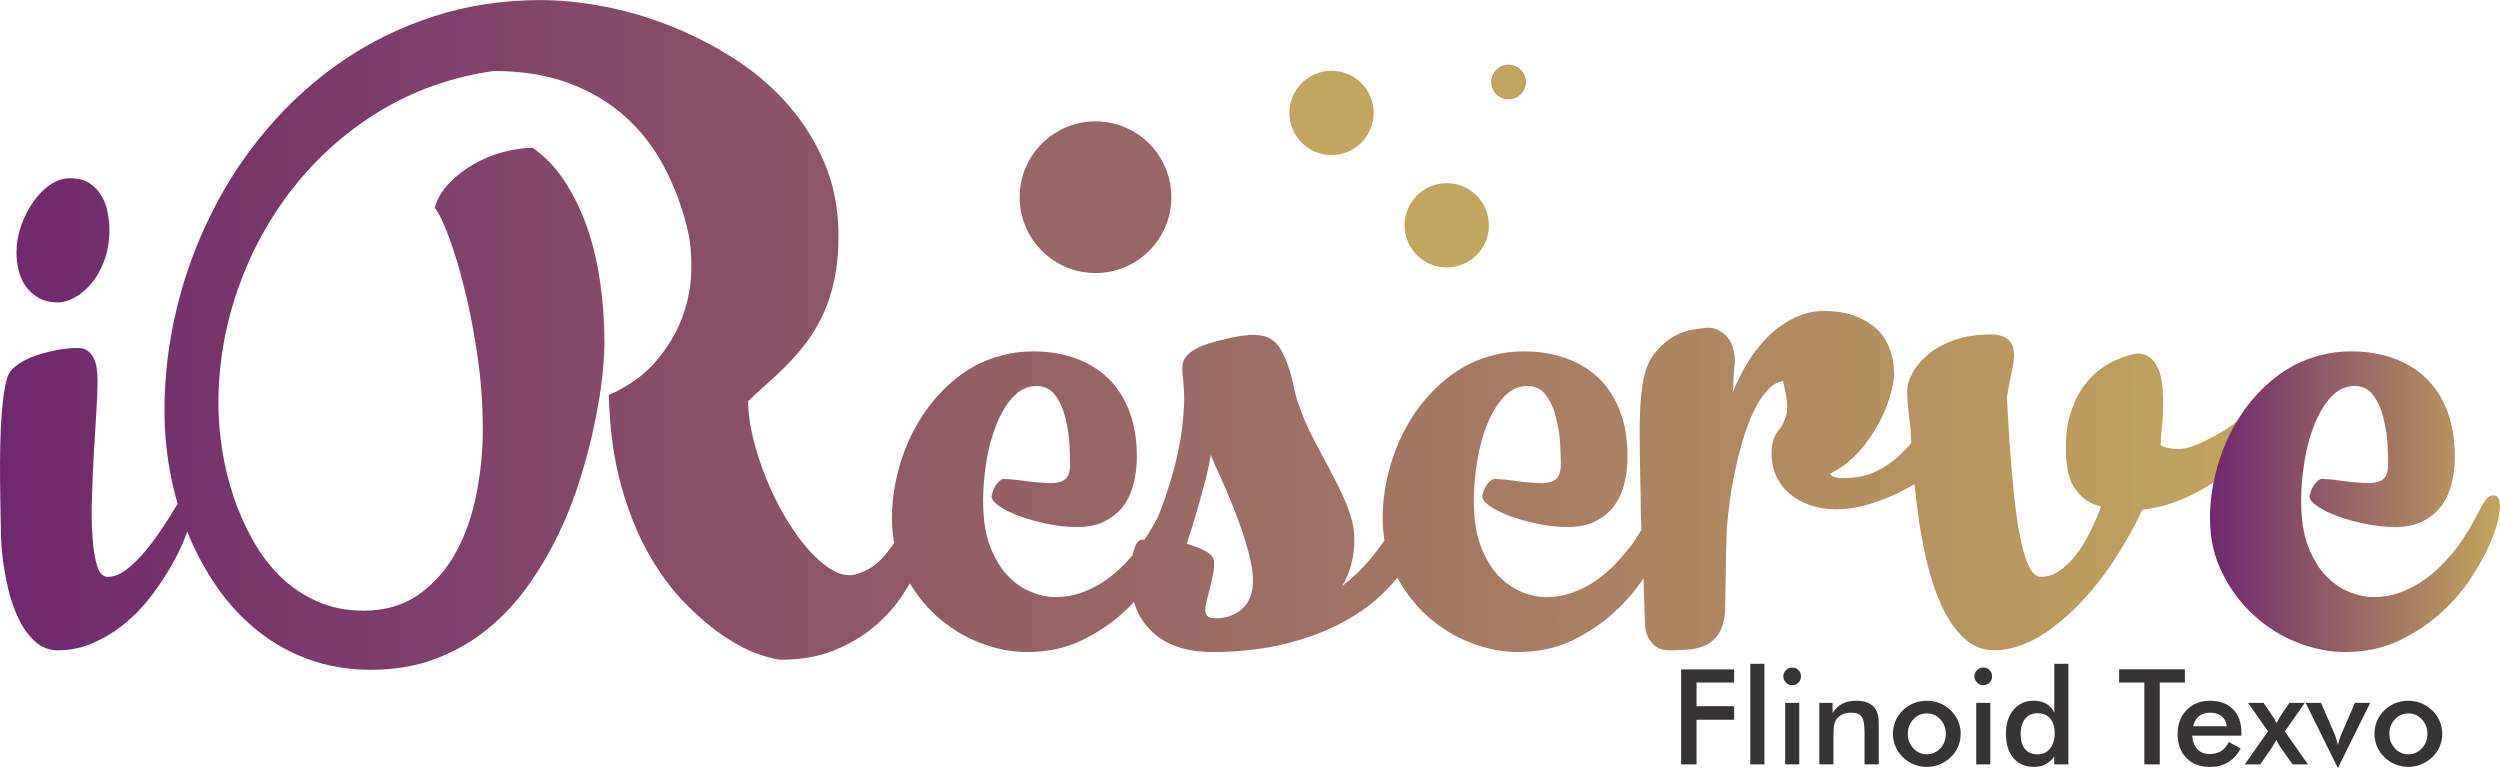 <?xml version="1.0" encoding="UTF-8"?>
<!DOCTYPE svg PUBLIC "-//W3C//DTD SVG 1.1//EN" "http://www.w3.org/Graphics/SVG/1.1/DTD/svg11.dtd">
<!-- Creator: CorelDRAW X6 -->
<svg xmlns="http://www.w3.org/2000/svg" xml:space="preserve" width="9.891in" height="3.039in" version="1.1" style="shape-rendering:geometricPrecision; text-rendering:geometricPrecision; image-rendering:optimizeQuality; fill-rule:evenodd; clip-rule:evenodd"
viewBox="0 0 86949 26716"
 xmlns:xlink="http://www.w3.org/1999/xlink">
 <defs>
  <style type="text/css">
   <![CDATA[
    .str0 {stroke:#B18C60;stroke-width:26.372}
    .fil2 {fill:#986666}
    .fil3 {fill:#C2A65D}
    .fil4 {fill:#373435;fill-rule:nonzero}
    .fil1 {fill:url(#id0);fill-rule:nonzero}
    .fil0 {fill:url(#id1);fill-rule:nonzero}
   ]]>
  </style>
  <linearGradient id="id0" gradientUnits="userSpaceOnUse" x1="76862" y1="17449.3" x2="86952.6" y2="17449.3">
   <stop offset="0" style="stop-color:#6F286D"/>
   <stop offset="1" style="stop-color:#C2A65D"/>
  </linearGradient>
  <linearGradient id="id1" gradientUnits="userSpaceOnUse" xlink:href="#id0" x1="-0" y1="11647.5" x2="78854.6" y2="11647.5">
  </linearGradient>
 </defs>
 <g id="Layer_x0020_1">
  <g id="_398620704">
   <path class="fil0" d="M308 12999c59,-118 176,-235 348,-348 171,-113 367,-206 592,-284 225,-78 465,-142 720,-191 255,-49 499,-73 734,-73 137,0 250,29 338,93 88,64 162,152 215,259 54,108 88,225 108,357 20,132 29,274 29,421 0,294 -15,666 -44,1121 -29,455 -59,940 -88,1449 -29,509 -49,1013 -64,1518 -15,504 -10,965 20,1376 29,411 83,739 162,989 78,250 201,377 367,377 196,0 397,-73 597,-215 201,-142 392,-318 578,-529 186,-211 367,-436 539,-681 171,-245 323,-475 455,-685 132,-211 240,-387 328,-529 88,-142 147,-211 176,-211 88,0 152,39 191,122 39,83 59,181 59,294 0,113 -10,230 -29,348 -20,117 -39,211 -59,279 -49,196 -137,441 -269,734 -132,294 -299,602 -494,925 -196,323 -421,646 -681,969 -259,323 -553,612 -876,867 -323,255 -671,460 -1048,622 -377,162 -778,245 -1200,245 -313,0 -583,-108 -808,-318 -225,-211 -411,-475 -563,-793 -152,-318 -274,-666 -362,-1048 -88,-382 -152,-744 -191,-1087 -20,-166 -34,-328 -44,-485 -10,-157 -15,-299 -15,-426 0,29 0,-64 -5,-279 -5,-215 -10,-499 -15,-852 -5,-353 -10,-749 -10,-1185 0,-436 10,-857 29,-1268 20,-411 54,-788 98,-1126 44,-338 103,-588 181,-754zm264 -4215c0,-313 54,-627 162,-935 108,-308 250,-583 421,-827 171,-245 367,-446 592,-597 220,-152 446,-225 671,-225 294,0 529,59 705,181 181,122 318,274 421,455 103,181 171,377 206,583 34,206 54,392 54,558 0,421 -64,788 -186,1106 -122,318 -274,583 -455,793 -181,211 -377,372 -583,480 -206,108 -392,162 -563,162 -264,0 -490,-54 -671,-157 -181,-103 -333,-235 -450,-401 -117,-166 -201,-353 -250,-558 -49,-206 -73,-411 -73,-617zm20593 4960c705,-313 1263,-715 1674,-1209 411,-490 715,-1004 906,-1542 191,-539 289,-1072 299,-1601 10,-529 -34,-999 -132,-1410 -186,-774 -455,-1498 -808,-2169 -353,-671 -803,-1253 -1351,-1748 -548,-494 -1204,-886 -1963,-1170 -759,-284 -1635,-426 -2629,-426 -1459,215 -2781,681 -3961,1400 -1175,720 -2179,1611 -3006,2668 -832,1058 -1474,2233 -1924,3525 -450,1293 -676,2619 -676,3980 0,499 44,1023 127,1572 83,548 211,1087 387,1621 176,534 401,1043 671,1528 269,485 587,911 960,1278 372,367 803,661 1288,876 485,215 1023,323 1621,323 754,0 1395,-191 1924,-568 529,-377 960,-867 1288,-1469 328,-602 563,-1278 710,-2027 147,-749 220,-1488 220,-2223 0,-852 -59,-1704 -181,-2551 -122,-847 -274,-1625 -450,-2335 -176,-710 -357,-1317 -548,-1826 -191,-509 -357,-847 -494,-1013 88,-313 255,-597 499,-852 245,-255 529,-475 852,-661 323,-186 666,-328 1028,-426 367,-98 710,-147 1033,-147 446,313 823,715 1136,1204 313,490 573,1028 774,1621 201,592 348,1229 441,1905 93,676 142,1356 142,2042 0,313 -25,715 -78,1209 -54,494 -147,1038 -269,1630 -122,592 -284,1214 -485,1865 -201,651 -450,1297 -754,1934 -304,636 -661,1239 -1067,1812 -406,573 -876,1077 -1410,1513 -534,436 -1141,783 -1816,1038 -676,255 -1425,382 -2252,382 -774,0 -1488,-122 -2154,-362 -661,-240 -1253,-573 -1782,-999 -529,-426 -999,-925 -1400,-1503 -401,-578 -739,-1200 -1013,-1865 -274,-666 -480,-1366 -617,-2095 -137,-729 -206,-1459 -206,-2193 0,-1195 142,-2379 426,-3550 284,-1170 690,-2282 1224,-3339 529,-1058 1175,-2037 1949,-2938 769,-901 1640,-1684 2610,-2345 969,-661 2032,-1175 3182,-1547 1155,-372 2384,-558 3701,-558 676,0 1400,73 2179,220 774,147 1542,372 2316,676 769,304 1508,681 2213,1131 705,450 1327,979 1865,1586 539,607 969,1293 1293,2056 323,764 485,1606 485,2526 0,548 -44,1048 -137,1498 -93,450 -225,862 -397,1234 -171,372 -377,710 -612,1018 -235,308 -490,597 -764,862 -108,108 -230,225 -372,353 -142,127 -279,250 -406,367 -157,137 -308,279 -455,426 0,382 54,793 162,1239 108,446 250,896 426,1346 176,450 382,881 617,1297 235,416 485,788 749,1111 264,323 534,578 803,769 269,191 524,289 769,289 176,0 402,-73 671,-220 269,-147 529,-401 783,-764 176,-245 318,-441 426,-587 108,-147 196,-259 259,-333 64,-73 113,-122 152,-147 39,-24 83,-34 132,-34 157,0 269,24 333,78 64,54 93,191 93,406 0,49 -34,196 -103,441 -69,245 -181,534 -338,867 -157,333 -362,690 -622,1067 -259,382 -583,729 -969,1048 -387,323 -842,587 -1366,798 -524,211 -1131,318 -1816,318 -166,0 -426,-64 -783,-186 -357,-122 -754,-323 -1185,-607 -431,-284 -876,-661 -1341,-1126 -465,-465 -896,-1038 -1288,-1718 -392,-681 -715,-1479 -974,-2394 -259,-920 -406,-1973 -436,-3168zm13028 3692c0,632 83,1160 250,1586 166,426 377,769 627,1023 255,259 524,441 813,553 294,113 563,171 823,171 323,0 632,-54 930,-162 294,-108 568,-250 818,-426 250,-176 485,-377 695,-602 211,-225 401,-450 568,-676 186,-274 338,-519 450,-729 113,-211 206,-382 279,-519 73,-137 142,-245 206,-318 64,-73 137,-108 225,-108 88,0 152,39 186,122 34,83 49,181 44,294 -5,113 -20,230 -44,348 -24,117 -49,211 -69,279 -49,176 -122,377 -220,602 -147,353 -362,749 -646,1190 -284,441 -636,852 -1058,1239 -426,387 -916,715 -1469,979 -553,264 -1185,397 -1895,397 -529,0 -1072,-108 -1625,-323 -558,-215 -1062,-529 -1513,-935 -450,-406 -823,-901 -1111,-1474 -289,-573 -436,-1214 -436,-1924 0,-617 93,-1234 274,-1846 181,-617 436,-1180 769,-1694 338,-519 739,-964 1214,-1341 475,-377 1009,-641 1596,-788 333,-88 690,-132 1062,-132 529,0 1013,78 1454,235 441,157 823,387 1141,690 318,308 568,690 744,1151 176,460 264,989 264,1591 0,304 -34,602 -103,896 -69,294 -181,553 -343,783 -162,225 -377,406 -641,548 -264,142 -592,215 -984,215 -353,0 -705,-39 -1058,-113 -353,-73 -671,-162 -960,-269 -289,-108 -524,-225 -700,-348 -176,-122 -264,-235 -264,-333 0,-39 15,-93 39,-166 24,-73 59,-147 103,-215 44,-69 93,-122 147,-166 54,-49 108,-69 166,-69 49,10 122,15 220,20 98,5 215,20 352,39 137,20 279,39 421,54 142,15 289,24 446,34 255,20 460,-10 612,-93 152,-88 225,-269 225,-553 0,-157 -5,-387 -20,-685 -15,-299 -64,-602 -137,-906 -73,-308 -186,-573 -348,-798 -157,-225 -377,-338 -661,-338 -304,0 -573,122 -803,367 -235,245 -426,563 -587,955 -157,387 -274,818 -353,1297 -78,475 -117,940 -117,1390zm6947 -4304c-20,-157 -24,-299 -15,-421 10,-122 59,-235 147,-338 88,-103 230,-201 426,-294 196,-93 480,-181 852,-269 387,-98 710,-152 960,-162 250,-10 455,25 622,108 166,83 304,215 411,392 103,176 201,401 289,676 49,127 88,255 113,387 24,132 59,294 108,485 49,191 127,421 230,690 103,269 259,612 475,1023 157,294 313,588 470,881 152,294 299,578 431,857 132,279 240,553 323,823 83,269 122,534 122,788 0,313 -34,602 -108,871 -73,269 -181,524 -318,759 362,-284 676,-583 940,-896 264,-313 485,-612 661,-891 176,-279 318,-524 426,-734 108,-211 186,-353 235,-431 88,-147 191,-220 308,-220 98,0 157,39 176,117 29,117 44,269 39,455 -5,186 -29,387 -73,602 -44,215 -113,436 -201,666 -88,230 -196,450 -323,656 -235,372 -543,729 -930,1077 -387,348 -852,661 -1395,940 -543,274 -1170,499 -1885,676 -710,171 -1513,264 -2399,274 -891,10 -1586,-196 -2086,-617 -499,-421 -774,-979 -823,-1674 -10,-117 -15,-274 -15,-465 0,-191 15,-372 44,-548 29,-176 78,-328 142,-450 64,-122 157,-171 284,-152 152,-20 357,-20 632,0 269,20 539,64 803,132 264,69 494,157 695,264 196,108 294,240 294,397 0,157 -15,313 -49,470 -34,157 -69,304 -103,446 -34,142 -69,274 -103,397 -34,122 -54,230 -54,318 0,98 25,171 73,225 49,54 147,83 294,83 367,0 676,-113 920,-333 250,-220 372,-553 372,-1004 0,-264 -59,-612 -176,-1043 -113,-431 -299,-960 -548,-1586 -137,-343 -274,-666 -416,-969 -142,-304 -250,-553 -328,-749 -20,127 -49,289 -93,490 -44,201 -108,455 -191,764 -83,308 -191,685 -323,1126 -132,441 -304,960 -509,1557 -59,186 -137,318 -240,401 -103,83 -211,127 -318,127 -108,0 -211,-39 -308,-113 -98,-73 -176,-176 -235,-313 -59,-137 -88,-299 -88,-485 0,-186 44,-392 132,-617 245,-529 446,-1028 602,-1493 157,-465 284,-896 377,-1293 93,-397 157,-754 196,-1077 39,-323 64,-612 73,-867 0,-78 0,-166 0,-264 0,-98 -10,-259 -29,-485l-15 -147zm10120 4304c0,632 83,1160 250,1586 166,426 377,769 627,1023 255,259 524,441 813,553 294,113 563,171 823,171 323,0 632,-54 930,-162 294,-108 568,-250 818,-426 250,-176 485,-377 695,-602 211,-225 401,-450 568,-676 186,-274 338,-519 450,-729 113,-211 206,-382 279,-519 73,-137 142,-245 206,-318 64,-73 137,-108 225,-108 88,0 152,39 186,122 34,83 49,181 44,294 -5,113 -20,230 -44,348 -24,117 -49,211 -69,279 -49,176 -122,377 -220,602 -147,353 -362,749 -646,1190 -284,441 -636,852 -1058,1239 -426,387 -916,715 -1469,979 -553,264 -1185,397 -1895,397 -529,0 -1072,-108 -1625,-323 -558,-215 -1062,-529 -1513,-935 -450,-406 -823,-901 -1111,-1474 -289,-573 -436,-1214 -436,-1924 0,-617 93,-1234 274,-1846 181,-617 436,-1180 769,-1694 338,-519 739,-964 1214,-1341 475,-377 1009,-641 1596,-788 333,-88 690,-132 1062,-132 529,0 1013,78 1454,235 441,157 823,387 1141,690 318,308 568,690 744,1151 176,460 264,989 264,1591 0,304 -34,602 -103,896 -69,294 -181,553 -343,783 -162,225 -377,406 -641,548 -264,142 -592,215 -984,215 -353,0 -705,-39 -1058,-113 -353,-73 -671,-162 -960,-269 -289,-108 -524,-225 -700,-348 -176,-122 -264,-235 -264,-333 0,-39 15,-93 39,-166 24,-73 59,-147 103,-215 44,-69 93,-122 147,-166 54,-49 108,-69 166,-69 49,10 122,15 220,20 98,5 215,20 352,39 137,20 279,39 421,54 142,15 289,24 446,34 255,20 460,-10 612,-93 152,-88 225,-269 225,-553 0,-157 -5,-387 -20,-685 -15,-299 -64,-602 -137,-906 -73,-308 -186,-573 -348,-798 -157,-225 -377,-338 -661,-338 -304,0 -573,122 -803,367 -235,245 -426,563 -587,955 -157,387 -274,818 -353,1297 -78,475 -117,940 -117,1390zm12588 279c-304,0 -588,-44 -857,-132 -269,-88 -509,-215 -715,-382 -206,-166 -367,-372 -485,-617 -117,-245 -176,-524 -176,-837 0,-137 15,-255 39,-352 24,-98 54,-186 93,-259 39,-73 83,-137 132,-196 49,-59 93,-127 132,-206 39,-78 73,-162 103,-250 29,-88 44,-201 44,-338 0,-215 -49,-514 -147,-896 -206,39 -397,157 -568,353 -171,196 -328,441 -465,734 -137,294 -259,617 -362,974 -108,357 -196,720 -274,1087 -83,367 -142,725 -186,1072 -44,348 -78,651 -98,906 -20,490 -29,969 -34,1444 -5,475 -15,935 -24,1376 -20,362 -88,636 -211,827 -122,191 -279,333 -465,421 -186,88 -392,137 -617,152 -225,15 -446,24 -661,24 -264,0 -470,-98 -617,-289 -147,-191 -220,-416 -220,-681 -20,-578 -34,-1077 -49,-1493 -15,-416 -29,-783 -44,-1106 -15,-323 -29,-617 -39,-881 -10,-264 -15,-529 -15,-793 -20,-842 -29,-1606 -34,-2286 -5,-681 25,-1239 93,-1679 69,-480 211,-852 421,-1116 211,-264 436,-465 676,-597 240,-132 465,-211 676,-240 211,-29 357,-49 446,-59 166,-20 338,24 509,132 171,108 294,250 372,426 78,186 118,397 118,632 -20,176 -34,352 -44,529 -10,176 -20,352 -29,529 142,-362 318,-715 529,-1058 211,-343 455,-646 725,-911 269,-264 573,-475 901,-632 328,-157 671,-235 1033,-235 147,0 328,15 539,44 211,29 421,88 636,176 157,69 313,157 465,264 152,108 284,240 401,401 117,162 211,357 279,588 69,230 103,499 103,803 -29,294 -103,607 -225,945 -122,338 -284,666 -480,984 -196,318 -426,607 -690,867 -264,259 -548,460 -852,597 20,0 34,5 39,20 5,15 20,34 44,54 24,20 64,34 122,49 59,15 152,24 279,24 441,0 818,-78 1131,-230 313,-152 588,-338 818,-558 230,-220 436,-450 617,-695 181,-245 367,-465 563,-661 157,-157 323,-284 494,-382 171,-98 367,-147 592,-147 215,0 323,215 323,646 0,137 -39,284 -122,441 -83,157 -196,318 -333,485 -215,255 -485,509 -813,769 -328,259 -690,494 -1082,705 -392,211 -798,382 -1219,514 -421,132 -832,201 -1234,201zm11383 -3834c0,215 0,387 -5,519 -5,132 -10,250 -20,353 -10,103 -20,206 -34,308 -10,103 -20,245 -29,421 98,59 220,98 367,117 225,39 455,20 685,-59 230,-78 431,-166 607,-264 333,-166 602,-323 803,-470 201,-147 362,-269 485,-362 122,-93 220,-162 299,-206 78,-44 162,-44 250,-5 78,29 137,83 171,166 34,83 44,176 34,279 -10,103 -34,211 -78,318 -44,108 -103,206 -171,294 -108,137 -215,259 -323,367 -88,98 -181,196 -279,294 -98,98 -176,171 -235,220 -78,59 -147,113 -206,166 -59,54 -122,108 -191,157 -157,127 -333,255 -534,387 -201,132 -490,284 -862,450 -450,206 -935,338 -1454,397 -206,450 -470,930 -783,1444 -313,514 -666,999 -1058,1454 -397,455 -818,857 -1278,1204 -455,348 -920,583 -1390,700 -206,59 -421,88 -636,88 -416,0 -774,-147 -1072,-436 -304,-289 -558,-666 -774,-1131 -211,-465 -382,-984 -519,-1562 -132,-578 -235,-1155 -308,-1728 -73,-573 -132,-1111 -171,-1621 -39,-509 -64,-925 -73,-1248 -34,-255 -64,-490 -83,-705 -24,-215 -34,-421 -34,-617 0,-176 64,-377 186,-602 122,-225 304,-441 543,-641 240,-201 543,-367 911,-499 367,-132 798,-196 1297,-196 235,0 426,59 573,176 147,117 215,313 206,587 -10,176 -39,377 -93,607 -54,230 -108,509 -157,832 20,372 44,783 73,1234 29,450 64,906 103,1371 39,465 88,916 142,1346 54,431 122,813 201,1151 78,338 171,612 279,818 108,206 240,308 387,308 225,0 441,-69 641,-206 201,-137 392,-318 568,-543 176,-225 338,-485 485,-778 147,-294 279,-597 397,-911 -274,-78 -490,-191 -651,-338 -162,-147 -289,-318 -377,-509 -88,-191 -142,-406 -166,-646 -25,-240 -34,-490 -25,-754 10,-392 69,-744 176,-1058 98,-304 225,-573 382,-803 157,-230 328,-421 509,-573 181,-152 367,-274 558,-367 191,-93 362,-162 519,-211 39,-10 127,-29 259,-59 132,-29 269,-10 411,59 142,69 269,211 382,431 113,220 171,583 181,1082z"/>
   <path class="fil1" d="M80035 17435c0,632 83,1160 250,1586 166,426 377,769 627,1023 255,259 524,441 813,553 294,113 563,171 823,171 323,0 632,-54 930,-162 294,-108 568,-250 818,-426 250,-176 485,-377 695,-602 211,-225 401,-450 568,-676 186,-274 338,-519 450,-729 113,-211 206,-382 279,-519 73,-137 142,-245 206,-318 64,-73 137,-108 225,-108 88,0 152,39 186,122 34,83 49,181 44,294 -5,113 -20,230 -44,348 -24,117 -49,211 -69,279 -49,176 -122,377 -220,602 -147,353 -362,749 -646,1190 -284,441 -636,852 -1058,1239 -426,387 -916,715 -1469,979 -553,264 -1185,397 -1895,397 -529,0 -1072,-108 -1625,-323 -558,-215 -1062,-529 -1513,-935 -450,-406 -823,-901 -1111,-1474 -289,-573 -436,-1214 -436,-1924 0,-617 93,-1234 274,-1846 181,-617 436,-1180 769,-1694 338,-519 739,-964 1214,-1341 475,-377 1009,-641 1596,-788 333,-88 690,-132 1062,-132 529,0 1013,78 1454,235 441,157 823,387 1141,690 318,308 568,690 744,1151 176,460 264,989 264,1591 0,304 -34,602 -103,896 -69,294 -181,553 -343,783 -162,225 -377,406 -641,548 -264,142 -592,215 -984,215 -353,0 -705,-39 -1058,-113 -353,-73 -671,-162 -960,-269 -289,-108 -524,-225 -700,-348 -176,-122 -264,-235 -264,-333 0,-39 15,-93 39,-166 24,-73 59,-147 103,-215 44,-69 93,-122 147,-166 54,-49 108,-69 166,-69 49,10 122,15 220,20 98,5 215,20 352,39 137,20 279,39 421,54 142,15 289,24 446,34 255,20 460,-10 612,-93 152,-88 225,-269 225,-553 0,-157 -5,-387 -20,-685 -15,-299 -64,-602 -137,-906 -73,-308 -186,-573 -348,-798 -157,-225 -377,-338 -661,-338 -304,0 -573,122 -803,367 -235,245 -426,563 -587,955 -157,387 -274,818 -353,1297 -78,475 -117,940 -117,1390z"/>
  </g>
  <circle class="fil2" cx="38101" cy="6859" r="2638"/>
  <circle class="fil3" cx="46310" cy="3927" r="1466"/>
  <circle class="fil3" cx="50317" cy="7836" r="1466"/>
  <circle class="fil3 str0" cx="52467" cy="2852" r="586"/>
  <path class="fil4" d="M58469 26587l0 -3305 1844 0 0 458 -1308 0 0 823 1308 0 0 471 -1308 0 0 1553 -536 0zm2407 0l0 -3499 490 0 0 3499 -490 0zm1147 -3064c0,-82 31,-154 92,-215 61,-60 133,-90 218,-90 87,0 160,29 218,87 58,58 87,131 87,218 0,88 -29,161 -88,220 -59,59 -132,89 -217,89 -85,0 -157,-31 -218,-92 -61,-61 -92,-133 -92,-218zm65 3064l0 -2140 490 0 0 2140 -490 0zm1189 0l0 -2140 461 0 0 351c98,-148 213,-256 345,-324 133,-68 294,-102 484,-102 159,0 295,25 407,75 112,51 200,126 263,225 38,59 65,127 82,206 16,78 25,215 25,411l0 1297 -495 0 0 -1098c0,-281 -34,-468 -102,-561 -69,-92 -190,-139 -365,-139 -114,0 -216,21 -306,63 -89,42 -160,102 -211,178 -36,52 -62,117 -75,198 -15,80 -22,208 -22,384l0 974 -490 0zm4399 -1063c0,-199 -64,-367 -192,-505 -128,-138 -284,-206 -469,-206 -183,0 -340,69 -468,206 -129,138 -193,307 -193,505 0,199 64,367 193,505 129,138 285,206 468,206 183,0 340,-69 468,-206 129,-138 193,-307 193,-505zm-1840 -5c0,-156 30,-304 89,-443 59,-139 145,-263 256,-371 110,-107 236,-189 380,-247 143,-57 293,-85 449,-85 161,0 313,28 455,85 142,58 270,142 383,253 112,110 198,234 257,373 59,138 88,283 88,435 0,158 -29,307 -87,444 -58,139 -143,261 -254,368 -117,112 -247,198 -391,256 -143,58 -294,87 -451,87 -155,0 -304,-29 -447,-87 -143,-58 -270,-142 -382,-251 -112,-112 -198,-236 -257,-375 -59,-138 -88,-286 -88,-442zm2833 -1997c0,-82 31,-154 92,-215 61,-60 133,-90 218,-90 87,0 160,29 218,87 58,58 87,131 87,218 0,88 -29,161 -88,220 -59,59 -132,89 -217,89 -85,0 -157,-31 -218,-92 -61,-61 -92,-133 -92,-218zm65 3064l0 -2140 490 0 0 2140 -490 0zm2728 -1077c0,-221 -52,-394 -155,-517 -103,-124 -247,-186 -432,-186 -186,0 -331,64 -437,191 -106,127 -159,304 -159,530 0,227 51,403 153,526 102,124 247,186 434,186 177,0 321,-67 431,-200 109,-133 165,-310 165,-530zm-14 -2422l490 0 0 3499 -490 0 0 -277c-87,122 -190,214 -306,274 -117,60 -250,90 -401,90 -302,0 -541,-103 -714,-310 -174,-206 -261,-490 -261,-850 0,-341 89,-617 267,-827 178,-210 410,-315 696,-315 175,0 324,36 448,109 124,72 215,177 272,314l0 -1708zm3669 652l0 2847 -536 0 0 -2847 -878 0 0 -458 2288 0 0 458 -874 0zm2839 1849l-1710 0c12,200 72,357 179,469 106,112 249,169 427,169 158,0 290,-33 394,-99 106,-66 197,-173 276,-321l411 230c-120,216 -269,375 -447,481 -177,106 -386,158 -625,158 -344,0 -616,-105 -820,-314 -203,-210 -304,-488 -304,-837 0,-336 105,-611 315,-827 210,-216 479,-324 809,-324 344,0 613,99 806,296 193,196 289,473 289,827l0 92zm-508 -328c-19,-153 -78,-270 -176,-350 -98,-81 -232,-121 -401,-121 -161,0 -290,39 -388,117 -97,79 -166,196 -205,354l1170 0zm1166 1327l-541 0 809 -1151 -693 -989 540 0 300 442c32,45 59,89 83,131 24,42 46,85 65,129 18,-36 39,-74 62,-114 23,-39 52,-89 89,-150l298 -438 535 0 -693 993 804 1147 -535 0 -398 -562 -18 -27c-77,-116 -127,-205 -149,-267 -30,58 -59,110 -87,159 -28,49 -56,95 -85,136l-387 560zm2699 129l-1122 -2269 535 0 468 1077c15,33 33,82 54,149 21,66 43,146 65,237 15,-65 33,-129 53,-193 20,-64 45,-128 73,-193l465 -1077 532 0 -1124 2269zm3112 -1192c0,-199 -64,-367 -192,-505 -128,-138 -284,-206 -469,-206 -183,0 -340,69 -468,206 -129,138 -193,307 -193,505 0,199 64,367 193,505 129,138 285,206 468,206 183,0 340,-69 468,-206 129,-138 193,-307 193,-505zm-1840 -5c0,-156 30,-304 89,-443 59,-139 145,-263 256,-371 110,-107 236,-189 380,-247 143,-57 293,-85 449,-85 161,0 313,28 455,85 142,58 270,142 383,253 112,110 198,234 257,373 59,138 88,283 88,435 0,158 -29,307 -87,444 -58,139 -143,261 -254,368 -117,112 -247,198 -391,256 -143,58 -294,87 -451,87 -155,0 -304,-29 -447,-87 -143,-58 -270,-142 -382,-251 -112,-112 -198,-236 -257,-375 -59,-138 -88,-286 -88,-442z"/>
 </g>
</svg>
